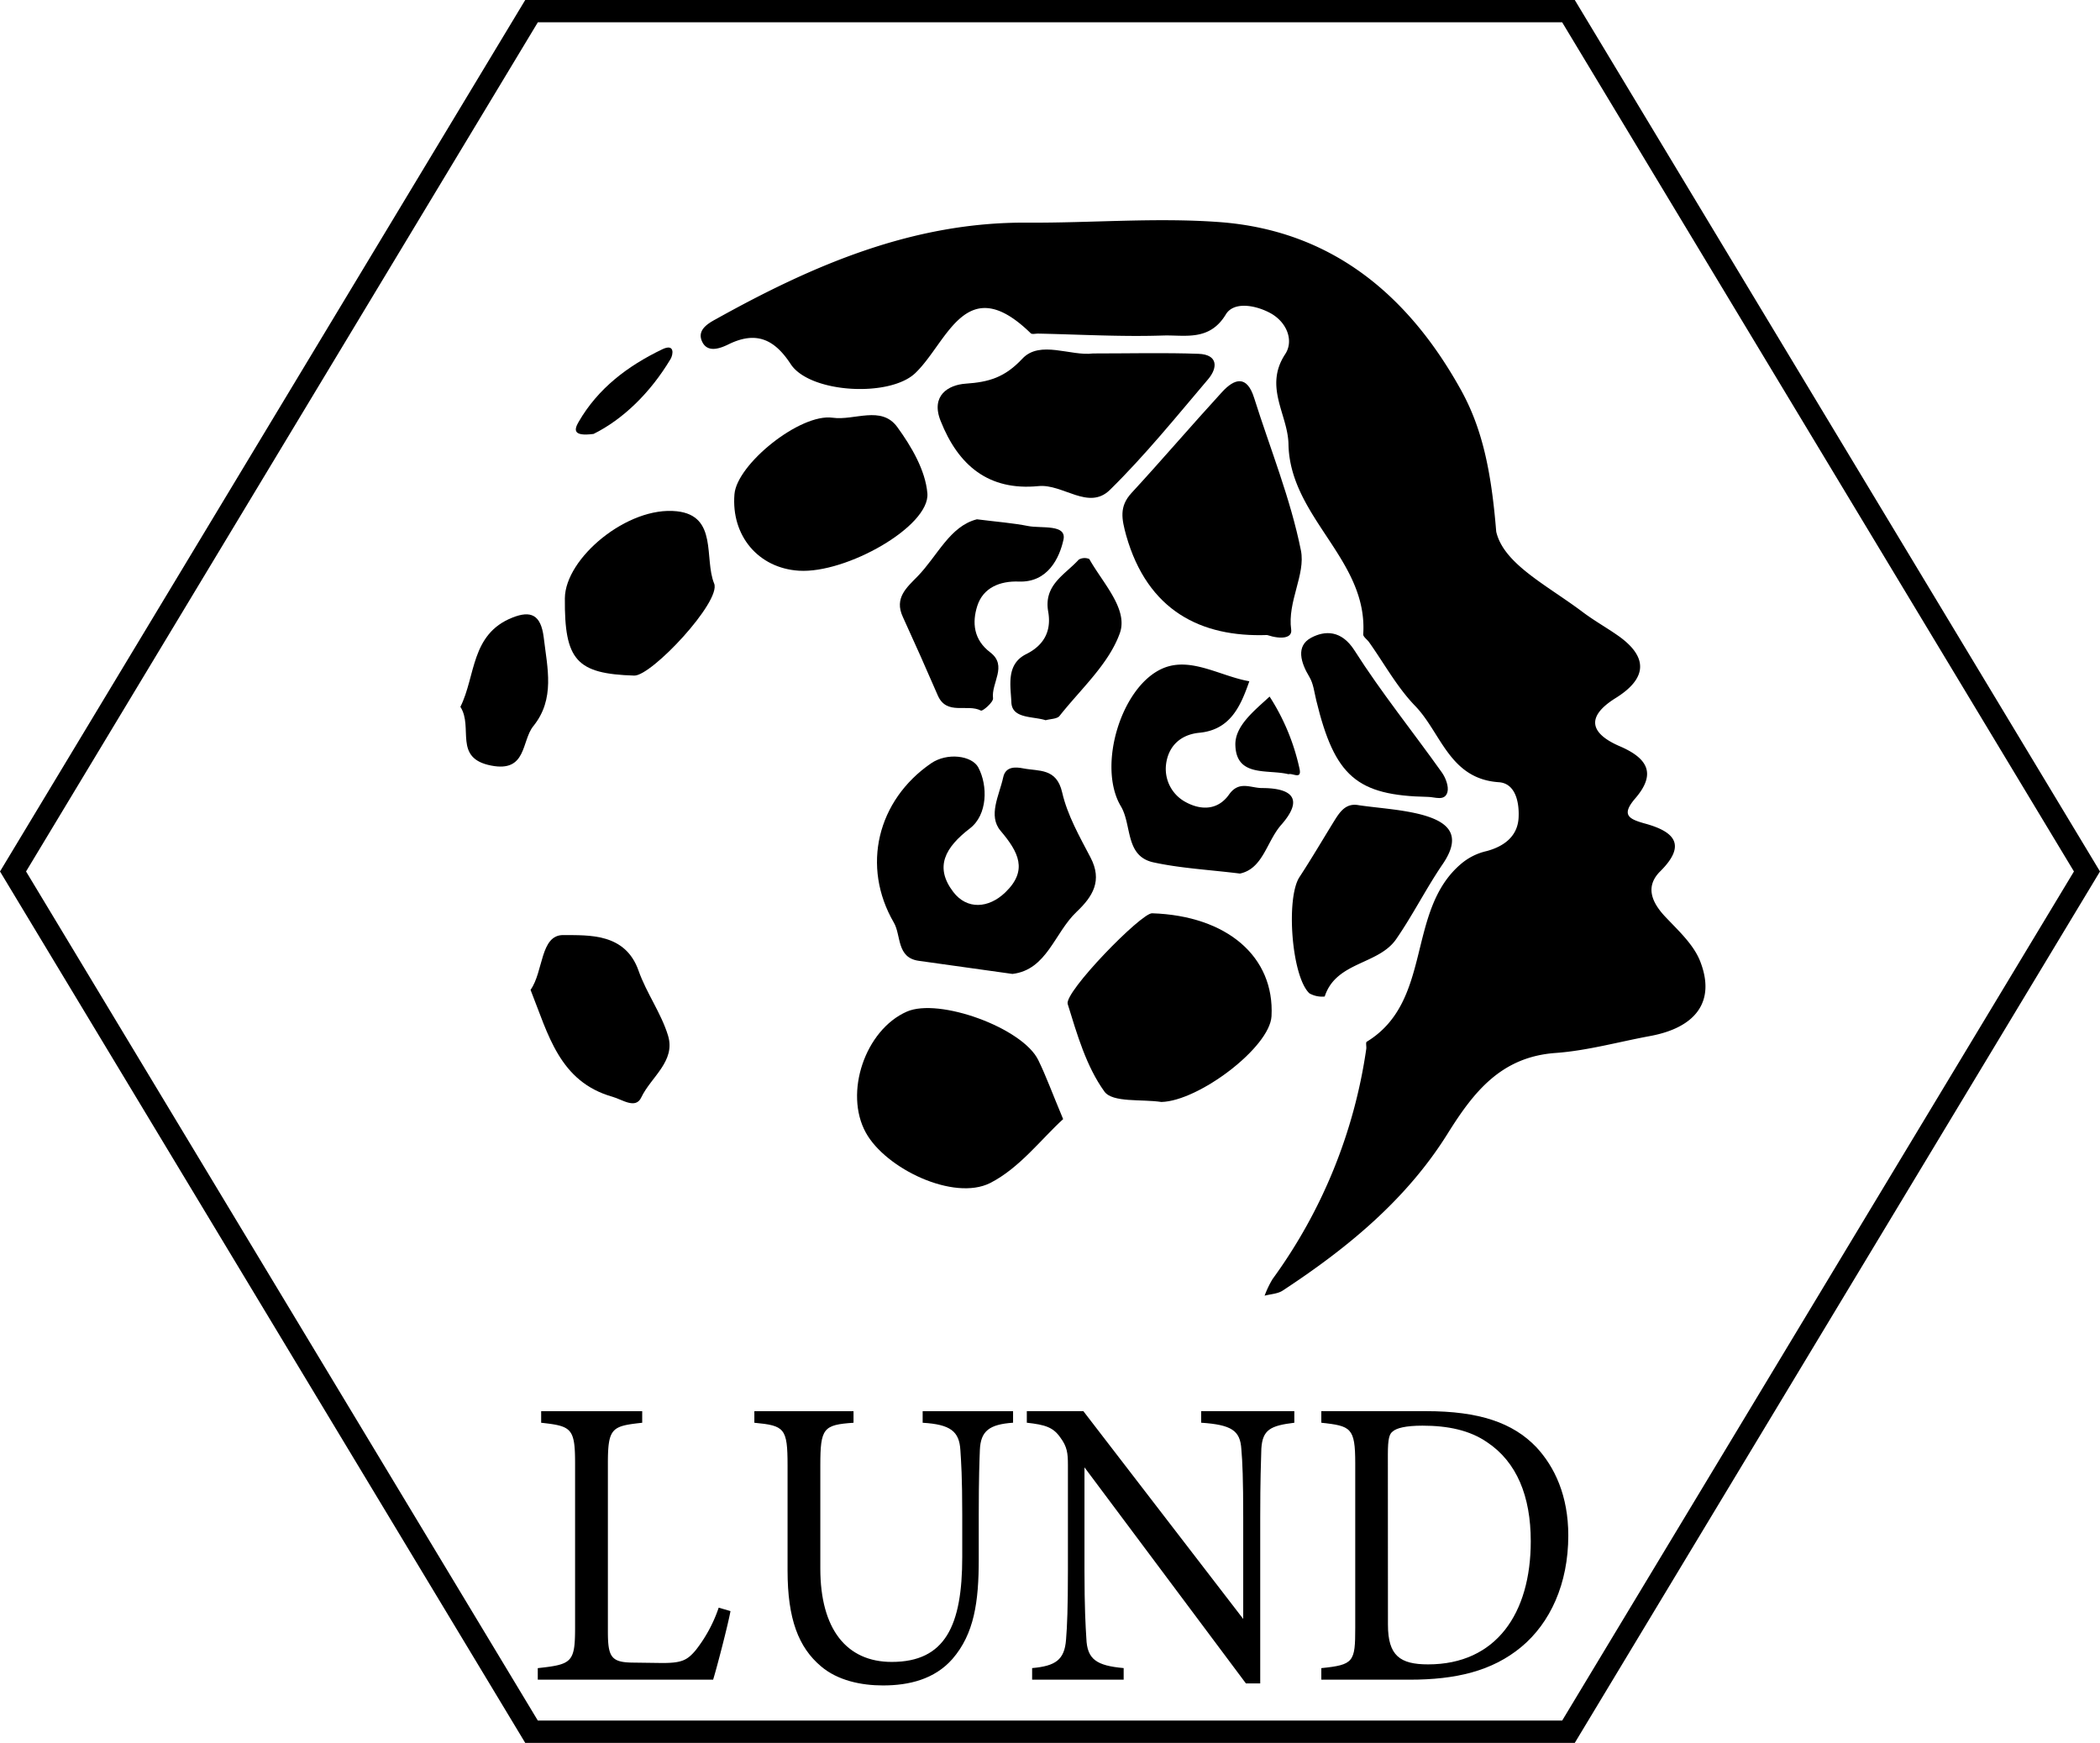 <svg xmlns="http://www.w3.org/2000/svg" viewBox="0 0 470.55 390.53"><defs><style>.cls-1{fill:none;stroke:#000;stroke-miterlimit:10;stroke-width:5px;}</style></defs><g id="Layer_2" data-name="Layer 2"><g id="Layer_1-2" data-name="Layer 1"><g id="Layer_1-3" data-name="Layer 1"><polygon class="cls-1" points="351.45 2.5 119.1 2.5 2.92 195.27 119.1 388.03 351.45 388.03 467.63 195.27 351.45 2.5"/></g><g id="Layer_2-2" data-name="Layer 2"><path d="M163.68,361c-.51,2.87-3,12.5-3.89,15.37H120.5v-2.59c7.69-.83,8.36-1.3,8.36-9.16V327.87c0-7.87-.84-8.33-7.6-9.07v-2.59H143.9v2.59c-6.76.74-7.69,1.11-7.69,9.07v37.67c0,5.65.68,6.94,5.49,7l6.67.09c4.31,0,5.58-.56,7.52-2.87a32,32,0,0,0,5.15-9.53Z"/><path d="M227,318.79c-5.32.37-7.27,1.85-7.44,6.11-.08,2.13-.25,6-.25,14.53v10c0,9.44-1,16.66-5.91,22.31-4,4.54-9.72,5.92-15.55,5.92-4.9,0-10.14-1.11-13.86-4.26-5.07-4.26-7.52-10.64-7.52-21.47v-23.6c0-8.33-.68-8.89-7.44-9.53v-2.59h22.22v2.59c-6.76.46-7.44,1.2-7.44,9.53v23.14c0,13.51,5.83,20.92,16,20.92,12,0,15.8-8.14,15.8-23.51v-9.44c0-8.52-.25-12-.42-14.53-.25-4.17-2.2-5.74-8.45-6.11v-2.59H227v2.58Z"/><path d="M290.07,318.79c-5.41.65-7.18,1.57-7.44,5.83-.08,3-.25,6.85-.25,15.46V377.2h-3.21L243,328.79v23.14c0,8.33.25,12.5.42,15.18.17,4.72,2.28,6.11,8.36,6.66v2.59H231.27v-2.59c5.24-.46,7.27-1.85,7.6-6.39.25-3,.42-7.13.42-15.55v-23.6c0-2.59-.17-4.07-1.69-6.11-1.6-2.31-3.38-2.87-7.52-3.33V316.2h12.67l35.82,46.56V340.08c0-8.61-.17-12.59-.42-15.37-.25-4.17-2.2-5.46-9-5.92V316.2h20.87v2.59Z"/><path d="M319.56,316.2c11.91,0,19.43,2.59,24.67,8.05,4.14,4.44,7.18,10.92,7.18,19.81,0,10.83-4.06,19.62-10.56,25s-14.62,7.31-25,7.31H296.07v-2.59c7.27-.74,7.6-1.39,7.6-9V327.86c0-8-1-8.33-7.6-9.07V316.2ZM311,364.05c0,6.94,2.7,8.89,9,8.89,15.21,0,23-11.38,23-27.58,0-10.09-3.13-17.77-9.8-22.21-3.89-2.68-8.79-3.7-14.45-3.7-3.8,0-5.83.55-6.67,1.29-.76.56-1.1,1.57-1.1,5.18Z"/><path d="M335.26,119.13c1.67,7.23,11.3,11.94,19.36,18,2.49,1.88,5.23,3.42,7.79,5.2,7,4.85,6.7,9.67-.37,14.07s-5.41,8.1.92,10.82,8.17,6.2,3.46,11.67c-3.26,3.78-1.42,4.65,2.3,5.68,6.25,1.74,9.39,4.61,3.29,10.67-3.42,3.4-1.93,6.94,1.16,10.21,2.89,3.06,6.29,6.16,7.77,9.9,3.52,8.93-.81,14.88-11.22,16.8-7.06,1.3-14.06,3.28-21.17,3.79-12.18.88-18.31,8.7-24.13,18-9.24,14.84-22.52,25.74-37,35.24-1.12.74-2.7.78-4.06,1.15a22,22,0,0,1,1.78-3.72,115.49,115.49,0,0,0,21-51.57c.08-.54-.16-1.45.1-1.61,14.91-9.09,8.77-29.37,21.15-39.87a13.41,13.41,0,0,1,5.7-2.85c3.75-1,6.94-3.19,7.18-7.44.19-3.39-.64-7.75-4.44-8-11.06-.75-12.9-11.06-18.73-17.09-4.05-4.18-6.93-9.5-10.34-14.3-.43-.6-1.33-1.2-1.3-1.75C306.57,125.38,289,116,288.71,99.5c-.13-6.63-5.56-12.79-.74-20.14,2-3,.41-7.31-3.58-9.34-3.35-1.72-8-2.44-9.73.45-3.68,6.07-9.2,4.55-14.08,4.71-9.32.31-18.67-.24-28-.43-.55,0-1.33.21-1.63-.08-14.55-14.2-18.63,2-25.84,8.91-5.75,5.53-23.69,4.51-27.94-2-3.61-5.53-7.71-7.48-13.92-4.43-1.8.88-4.65,2-5.89-.53s1-4,3.06-5.11c21.71-12.08,44.12-21.78,69.66-21.62,14.35.09,28.77-1.17,43-.14,24.93,1.8,42.17,16,54.05,37.22C332,95.58,334.13,105.13,335.26,119.13Z"/><path d="M226.86,218.23l-21-2.94c-5-.7-3.91-5.69-5.57-8.55-7.34-12.62-3.7-27.41,8.32-35.69,3.65-2.51,9.2-1.74,10.61.93,2.15,4.06,2.08,10.59-1.89,13.64-5.57,4.28-8,8.66-3.72,14.25,3.06,4,7.91,3.71,11.68.06,5.08-4.91,2.95-9-1.08-13.76-2.9-3.41-.28-8,.58-12,.52-2.43,2.67-2.36,4.49-2,3.5.69,7.46-.13,8.72,5.38,1.16,5.09,3.89,9.88,6.35,14.58,2.72,5.19.52,8.74-3.1,12.17C236.27,209,234.6,217.31,226.86,218.23Z"/><path d="M283.92,142.29c-14.78.53-26.77-5.41-31.57-22.29-1-3.69-1.63-6.48,1.2-9.55,6.86-7.44,13.43-15.14,20.27-22.6,2.8-3.06,5.57-3.85,7.19,1.29,3.59,11.39,8.16,22.57,10.49,34.2,1.08,5.4-3.07,11.47-2.18,17.75C289.57,142.92,287.25,143.37,283.92,142.29Z"/><path d="M260.23,246.92c-4.4-.67-10.93.2-12.76-2.33-4.06-5.62-6.13-12.82-8.23-19.62-.82-2.67,16.47-20.41,18.91-20.33,16.8.55,27.47,9.74,26.76,23.06C284.53,234.69,268.61,246.72,260.23,246.92Z"/><path d="M244.91,79.2c8.28,0,16-.2,23.63.08,4.34.15,4.4,3.06,2.16,5.7-7.16,8.43-14.14,17.07-22,24.79-4.79,4.69-10.52-1.39-16-.85-11.22,1.1-18-4.66-21.94-14.62-2.26-5.67,1.74-8.06,5.6-8.33,5.24-.36,8.77-1.38,12.72-5.6S239.94,79.86,244.91,79.2Z"/><path d="M238.22,250.76c-4.88,4.44-9.8,11-16.37,14.33-8.15,4.08-23.38-3.2-27.84-11.29-4.92-8.92-.16-23,9.17-27.12,7.22-3.18,26,3.65,29.48,10.88C234.42,241.16,235.8,245,238.22,250.76Z"/><path d="M179,127.88c-9.08-.58-15.19-7.84-14.43-17.14.55-6.72,14.7-18.16,22-17.14,4.88.69,10.9-2.82,14.48,2.08,3.18,4.36,6.32,9.72,6.75,14.87C208.39,117.92,189.64,128.56,179,127.88Z"/><path d="M277.84,195.74c-7.07-.87-13.34-1.19-19.39-2.51-6.4-1.4-4.79-8.39-7.3-12.58-5.37-9,.14-27.2,9.67-31,6.16-2.45,12.71,1.89,19.12,3-1.95,5.58-4.24,10.87-11.19,11.54-4.36.42-6.95,3.12-7.46,7a8.42,8.42,0,0,0,4.2,8.43c3.53,2,7.38,2,9.92-1.61,2.23-3.14,4.82-1.44,7.36-1.43,6.78,0,9.44,2.44,4.28,8.29C283.8,188.6,283,194.64,277.84,195.74Z"/><path d="M304.49,180.43c4.54.65,9.18.91,13.61,2,5.91,1.5,9.9,4.26,5.17,11.19-3.72,5.45-6.69,11.41-10.44,16.83-4,5.77-13.47,5-16,12.84a5.79,5.79,0,0,1-3.43-.71c-4-3.76-5.3-21.36-2.22-26.06,2.71-4.14,5.21-8.41,7.81-12.62C300.26,181.86,301.61,179.86,304.49,180.43Z"/><path d="M142.11,151.38c-12.93-.4-15.65-3.43-15.54-17.32.07-9,14.07-20.7,25.09-19.5,9.25,1,6.07,10.62,8.36,16.19C161.67,134.74,146,151.5,142.11,151.38Z"/><path d="M118.88,221.8c2.92-4.08,2.15-12.33,7.35-12.28,5.69.06,13.88-.5,16.86,8,1.76,5,5.06,9.48,6.6,14.53,1.75,5.75-3.83,9.28-6,13.85-1.26,2.71-4.26.47-6.43-.14C125.33,242.38,122.86,231.79,118.88,221.8Z"/><path d="M218.9,116.36c4.58.58,8.07.83,11.48,1.51,2.94.58,8.69-.49,7.91,3.08-.88,4-3.46,9.61-10,9.36-4.2-.16-8,1.35-9.31,5.47-1.18,3.71-.85,7.57,2.92,10.41,3.93,3,.17,6.83.61,10.28.11.84-2.33,2.95-2.71,2.75-3.08-1.6-7.68,1.18-9.67-3.4q-3.83-8.85-7.84-17.61c-1.95-4.21.86-6.55,3.31-9.06C210.1,124.51,212.83,117.9,218.9,116.36Z"/><path d="M319.94,178.56c-15.93-.31-20.87-4.59-25-21.61-.44-1.79-.63-3.76-1.55-5.28-1.92-3.18-3.08-6.91.4-8.77,3.1-1.66,6.8-1.71,9.69,2.81,6,9.44,13.09,18.22,19.59,27.36.86,1.21,1.61,3.17,1.25,4.45C323.71,179.59,321.52,178.57,319.94,178.56Z"/><path d="M234.3,161.38c-2.91-.92-7.53-.31-7.68-4s-1.26-8.53,3.34-10.82c4.13-2.06,5.65-5.34,4.91-9.52-1.05-6,3.77-8.26,6.84-11.64a2.64,2.64,0,0,1,2.37-.14c3,5.36,8.76,11.21,6.85,16.59-2.46,6.92-8.73,12.51-13.51,18.56C236.87,161.11,235.39,161.07,234.3,161.38Z"/><path d="M103.16,158.38c3.45-6.88,2.29-16.29,11.67-20,4.07-1.61,6.35-.71,7,4.42.82,6.94,2.6,13.81-2.33,19.91-2.69,3.33-1.42,10.41-9.45,8.83C101.49,169.88,106.13,163,103.16,158.38Z"/><path d="M133,97.23c-4.75.62-4.32-1-3.36-2.67C134,87,140.64,82,148.41,78.26c2.89-1.37,2.4,1.26,1.86,2.16C145.71,88.06,139.53,94,133,97.23Z"/><path d="M288.72,173.48c-4.64-1.16-11.74.77-11.91-6.57-.1-4.31,4.33-7.72,7.67-10.83a48.75,48.75,0,0,1,6.68,16.06C291.8,174.84,289.64,173.16,288.72,173.48Z"/></g></g></g></svg>